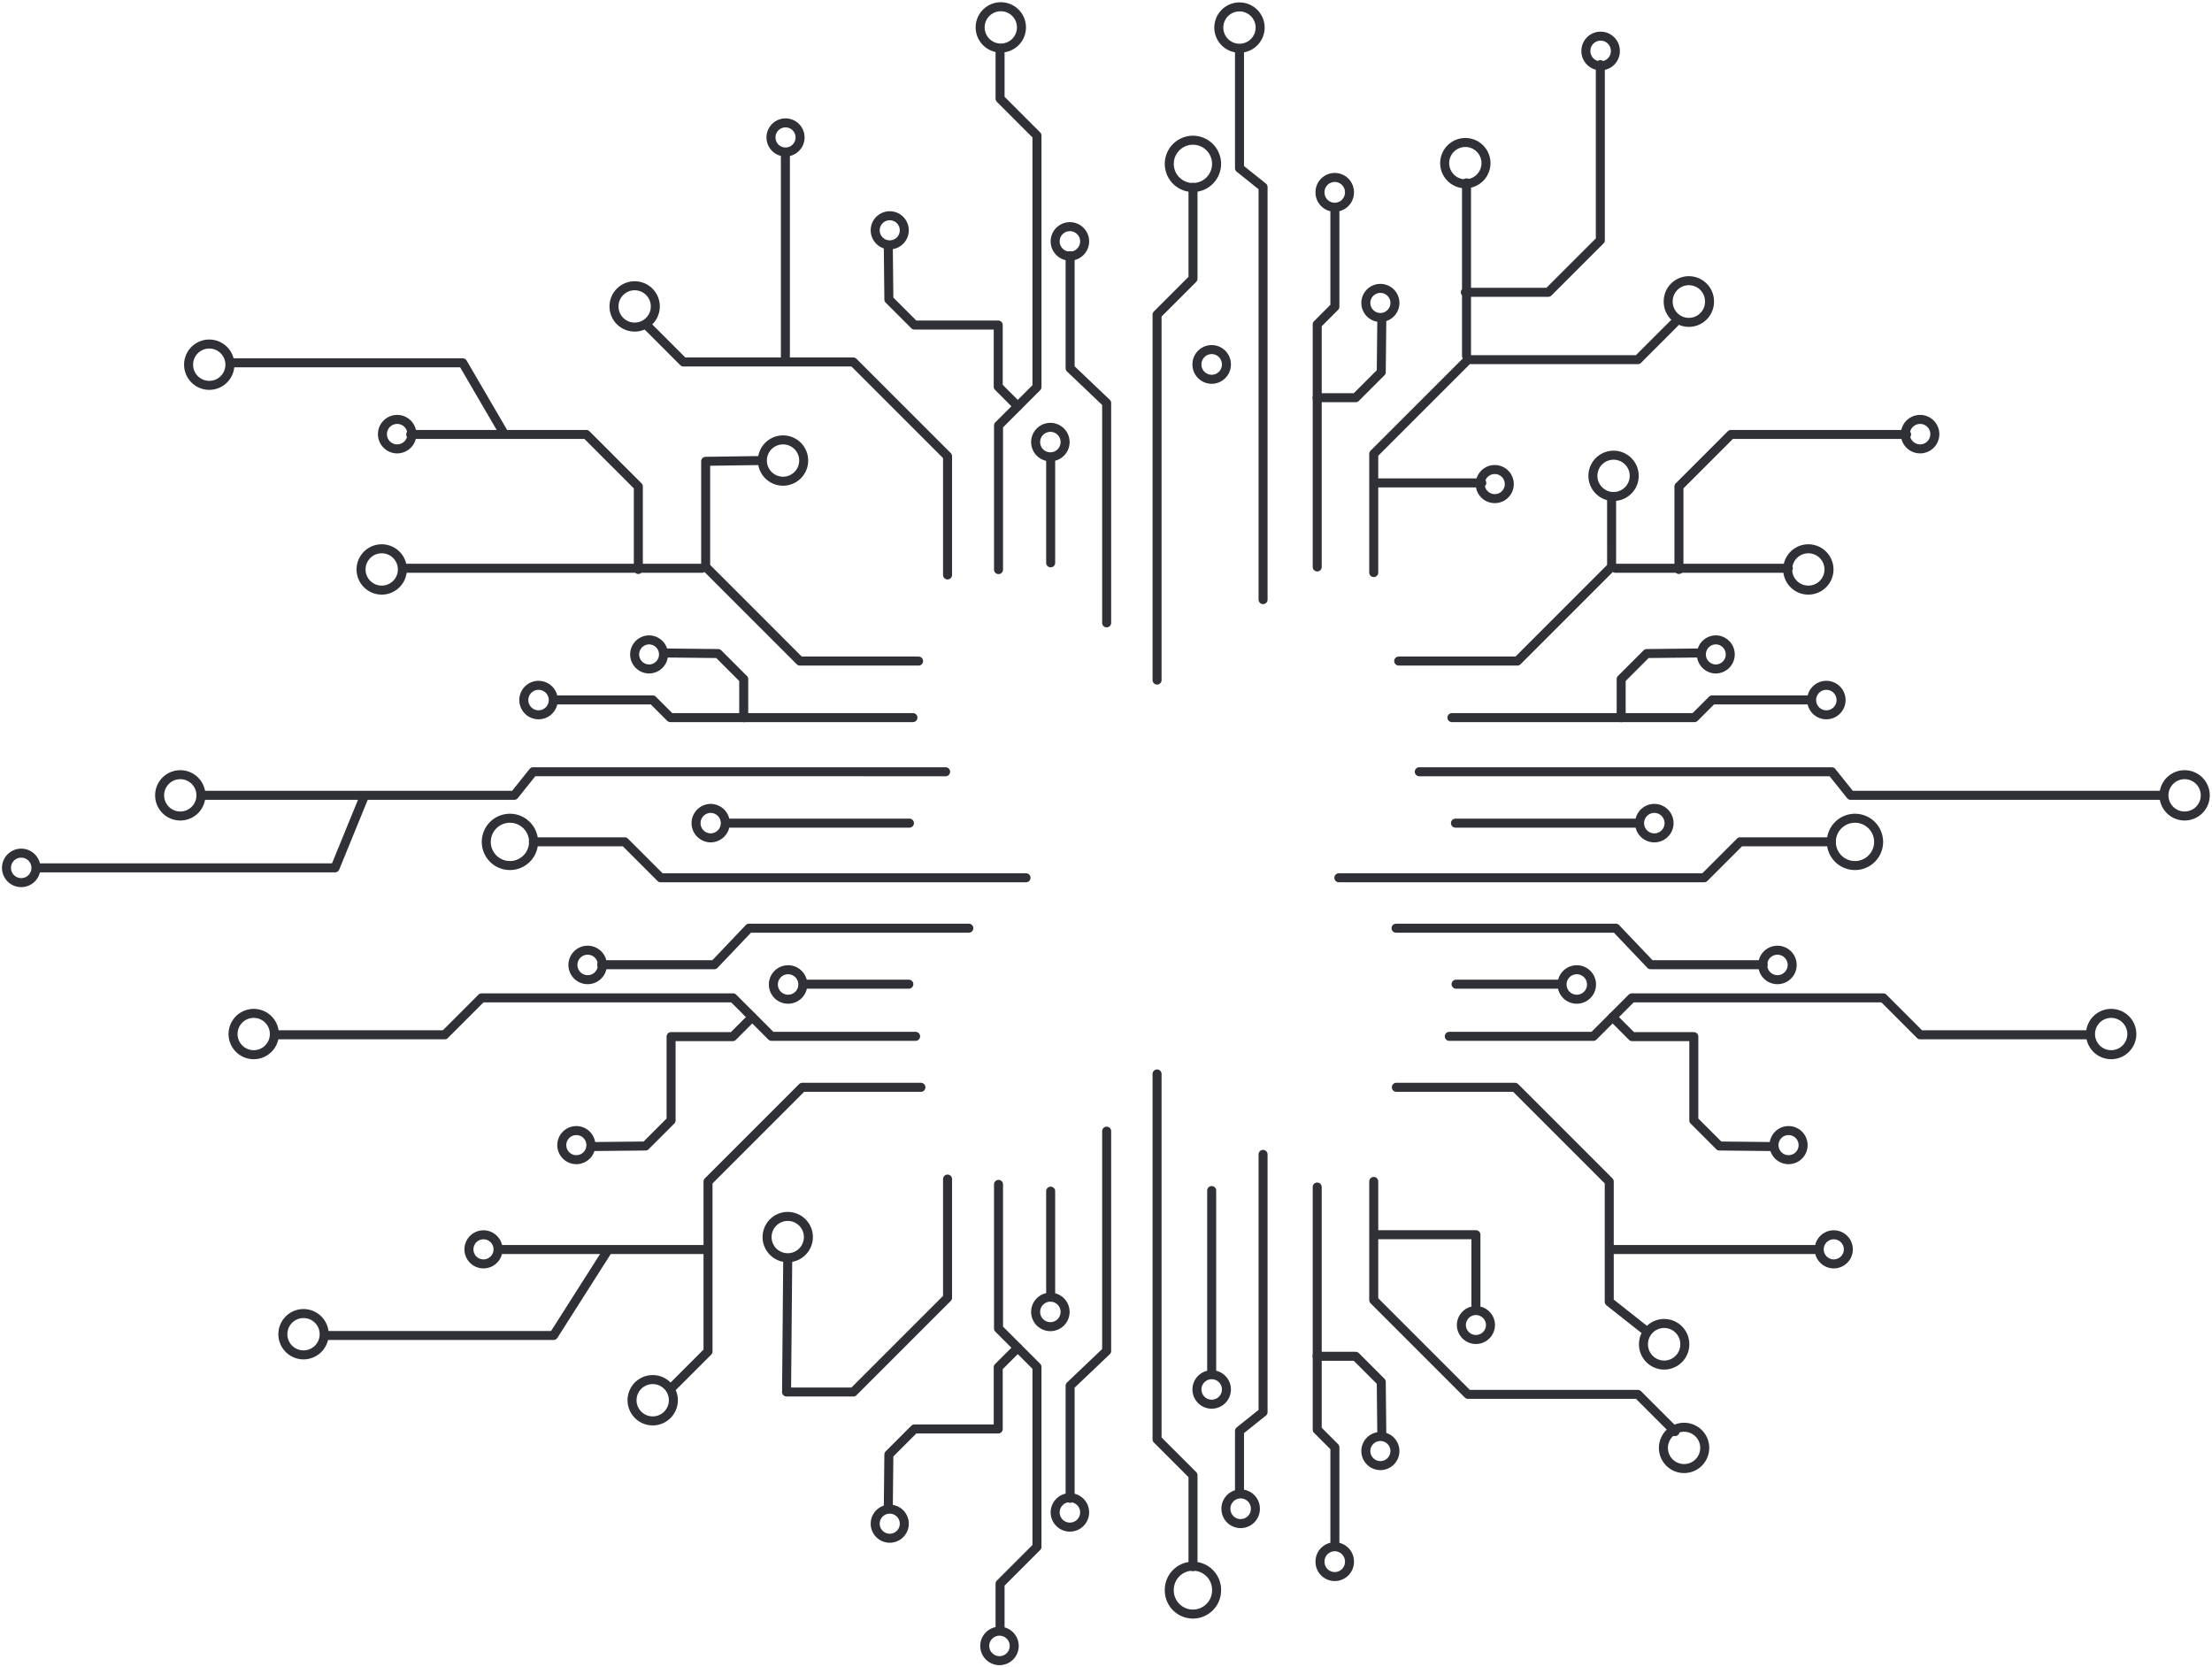 <svg width="682" height="514" xmlns="http://www.w3.org/2000/svg"><g stroke="#303037" stroke-width="2.778" fill="none" fill-rule="evenodd" stroke-linecap="round" stroke-linejoin="round"><path d="M378.126 112.393a4.541 4.541 0 1 1-9.083 0 4.542 4.542 0 1 1 9.083 0Zm11.302 72.473V57.678l-7.268-5.815V15.524m-56.832 58.902a4.542 4.542 0 1 0 9.085 0 4.542 4.542 0 0 0-9.085 0Z"/><path d="M341.202 192.029v-67.773l-11.264-10.72V78.832m45.154-28.31a7.29 7.29 0 1 1-14.58 0 7.29 7.29 0 1 1 14.58 0Z"/><path d="M356.743 209.666V97.013l11.083-11.083V57.768m38.295 117.03v-74.794l5.45-5.451V64.365m4.496-5.016a4.541 4.541 0 1 1-9.082 0 4.542 4.542 0 1 1 9.082 0Zm81.977-43.592a4.541 4.541 0 1 1-9.083 0 4.542 4.542 0 1 1 9.083 0ZM328.39 136.301a4.542 4.542 0 1 1-9.084 0 4.542 4.542 0 1 1 9.084 0Zm-4.452 37.226v-32.706m-16.075 34.791v-44.425l11.853-11.856V41.793L308.34 30.415V16.142m-29.533 54.861a4.483 4.483 0 1 1-8.966.001 4.483 4.483 0 0 1 8.966-.001Zm-32.129-28.629a4.483 4.483 0 1 1-8.967 0 4.483 4.483 0 0 1 8.967 0Z"/><path d="m313.78 125.237-6.008-6.007v-19.014h-25.826l-7.891-7.89-.17-16.149m-71.84 18.296a6.368 6.368 0 1 1-12.736 0 6.368 6.368 0 0 1 12.736 0Zm112.89-86.106a6.367 6.367 0 1 1-12.733 0 6.367 6.367 0 0 1 12.733 0Zm73.584.136a6.368 6.368 0 1 1-12.736 0 6.368 6.368 0 0 1 12.736 0Zm69.639 41.715a6.367 6.367 0 1 1-12.733 0 6.367 6.367 0 0 1 12.733 0Z"/><path d="M292.15 177.256v-36.59l-29.056-29.058h-52.369l-11.477-11.479m221.866-6.727a4.483 4.483 0 1 0 8.966 0 4.483 4.483 0 0 0-8.966 0Zm35.261 55.845a4.483 4.483 0 1 0 8.967 0 4.483 4.483 0 0 0-8.967 0Zm-50.285-26.63h11.884l7.892-7.892.17-16.149m88.303-5.554a6.366 6.366 0 1 0 12.732 0 6.367 6.367 0 1 0-12.732 0Z"/><path d="M423.55 176.53v-36.59l29.054-29.057h52.369l11.479-11.48m-274.303 12.119V48.041m210.005 61.667V56.384m-.363 33.736h25.57l16.05-16.05V19.928M592 129.31a4.542 4.542 0 0 0-4.542 4.542 4.542 4.542 0 1 0 9.084 0A4.542 4.542 0 0 0 592 129.31Zm-26.613 251.394a4.484 4.484 0 1 0 0 8.97 4.484 4.484 0 0 0 0-8.97Zm-52.299 27.342a6.367 6.367 0 0 0-6.366 6.368 6.367 6.367 0 1 0 12.733 0 6.368 6.368 0 0 0-6.367-6.368ZM557.543 169.2a6.368 6.368 0 1 0 .001 12.736 6.368 6.368 0 0 0-.001-12.736ZM430.52 335.229h36.587l29.053 29.057v37.069l11.478 9.068m-10.146-257.347a6.367 6.367 0 1 1 0-12.734 6.367 6.367 0 0 1 0 12.734Zm-66.247 50.737h36.587l29.053-29.058V153.6m-.638 231.635h63.472m-61.659-210.03h53.317"/><path d="M517.646 175.568v-25.573l16.05-16.052h54.133m-307.436 119.84h-55.411m-5.902-4.543a4.542 4.542 0 1 1 .002 9.084 4.542 4.542 0 0 1-.001-9.083Zm72.466-11.302H164.372l-5.813 7.268H62.557m118.561 56.839a4.542 4.542 0 1 0 0-9.083 4.542 4.542 0 0 0 0 9.083ZM6.542 272.12a4.541 4.541 0 0 0 4.54-4.543 4.541 4.541 0 1 0-9.082 0 4.542 4.542 0 0 0 4.542 4.543Z"/><path d="M298.708 286.17h-67.765l-10.719 11.265h-34.7m-28.306-45.159a7.29 7.29 0 0 1 7.29 7.29 7.29 7.29 0 1 1-14.58 0 7.29 7.29 0 0 1 7.29-7.29Z"/><path d="M316.342 270.627H203.704l-11.082-11.084h-28.16m117.017-38.3h-74.787l-5.45-5.45h-30.184m-5.015-4.498a4.542 4.542 0 0 1 4.542 4.543 4.542 4.542 0 1 1-9.084 0 4.542 4.542 0 0 1 4.542-4.543Zm-43.586-81.985a4.542 4.542 0 0 1 4.542 4.542 4.542 4.542 0 1 1-9.084 0 4.542 4.542 0 0 1 4.542-4.542Zm120.53 169.674a4.541 4.541 0 1 1 0 9.084 4.542 4.542 0 1 1 0-9.084Zm37.22 4.451h-32.701m34.787 16.079h-44.42l-11.854-11.857h-77.53l-11.377 11.38H84.885m92.811 29.534a4.484 4.484 0 1 1-.002 8.968 4.484 4.484 0 0 1 .002-8.968Zm-28.626 32.133a4.484 4.484 0 1 1 0 8.97 4.484 4.484 0 0 1 0-8.97Z"/><path d="m231.924 313.596-6.006 6.007h-19.01v25.83l-7.893 7.891-16.146.17m18.294 71.849a6.368 6.368 0 1 1 0 12.735 6.368 6.368 0 0 1 0-12.735ZM78.226 312.439a6.368 6.368 0 1 1-.001 12.736 6.368 6.368 0 0 1 .001-12.736Zm15.277 92.547a6.368 6.368 0 1 1-.001 12.735 6.368 6.368 0 0 1 .001-12.735ZM55.506 238.847a6.368 6.368 0 1 1-.002 12.735 6.368 6.368 0 0 1 .002-12.735Zm62.186-69.647a6.368 6.368 0 1 1-.002 12.736 6.368 6.368 0 0 1 .002-12.736Zm-53.176-63.129a6.368 6.368 0 1 1-.002 12.736 6.368 6.368 0 0 1 .002-12.736Zm176.908 29.554a6.367 6.367 0 1 1 0 12.734 6.367 6.367 0 0 1 0-12.734Z"/><path d="M283.937 335.229H247.35l-29.054 29.057v52.375l-11.477 11.48m-6.727-221.891a4.484 4.484 0 1 0-.002-8.968 4.484 4.484 0 0 0 .002 8.967Zm29.212 15.024v-11.886l-7.892-7.892-16.146-.17m77.946 2.487h-36.587l-29.054-29.058v-32.527l16.6-.235M218.21 385.235h-63.474m61.661-210.03h-91.948m72.361.363v-25.573l-16.049-16.052h-54.133m322.118 119.84h55.411m5.901-4.543a4.541 4.541 0 1 0 .001 9.084 4.541 4.541 0 0 0 0-9.083Zm-72.464-11.302h127.173l5.814 7.268h96m-118.56 56.839a4.54 4.54 0 0 1-4.54-4.542 4.541 4.541 0 1 1 4.54 4.542Z"/><path d="M430.432 286.17h67.764l10.72 11.265h34.699m28.307-45.159a7.29 7.29 0 0 0-7.29 7.29 7.29 7.29 0 1 0 14.58 0 7.29 7.29 0 0 0-7.29-7.29Z"/><path d="M412.797 270.627h112.64l11.081-11.084h28.16m-117.017-38.3h74.786l5.45-5.45h30.184m5.015-4.498a4.541 4.541 0 0 0-4.54 4.543 4.541 4.541 0 1 0 9.082 0 4.542 4.542 0 0 0-4.542-4.543Zm-76.944 87.689a4.541 4.541 0 1 0 .001 9.085 4.541 4.541 0 0 0 0-9.085Zm-37.22 4.451h32.702m-34.788 16.079h44.42l11.855-11.857h77.53l11.378 11.38h52.225m-92.81 29.534a4.484 4.484 0 1 0 .002 8.968 4.484 4.484 0 0 0-.002-8.968Z"/><path d="m497.215 313.596 6.007 6.007h19.011v25.83l7.891 7.891 16.147.17m104.643-41.055a6.368 6.368 0 1 0 .001 12.736 6.368 6.368 0 0 0-.001-12.736Zm22.719-73.592a6.368 6.368 0 1 0 .002 12.735 6.368 6.368 0 0 0-.002-12.735ZM529.048 206.25a4.484 4.484 0 1 1 .002-8.968 4.484 4.484 0 0 1-.002 8.967Zm-29.212 15.024v-11.886l7.891-7.892 16.147-.17m-150.289 165.74v55.417m4.541 5.902a4.54 4.54 0 1 0-9.083 0 4.54 4.54 0 0 0 4.542 4.541 4.54 4.54 0 0 0 4.541-4.541Zm11.302-72.473v79.45l-7.268 5.815v18.76m-56.832 6.415a4.542 4.542 0 1 1 9.083-.001 4.542 4.542 0 0 1-9.083.001Zm-21.709 41.106a4.542 4.542 0 1 1 9.084 0 4.542 4.542 0 1 1-9.084 0Z"/><path d="M341.202 348.749v67.773l-11.264 10.72v34.704m45.154 28.309a7.29 7.29 0 1 0-14.579 0 7.29 7.29 0 1 0 14.579 0Z"/><path d="M356.743 331.113v112.651l11.083 11.083v28.163m38.295-117.03v74.795l5.45 5.45v30.189m4.496 5.015a4.541 4.541 0 1 0-9.082 0 4.542 4.542 0 1 0 9.082 0Zm-29.01-16.231a4.542 4.542 0 1 0-9.083 0 4.54 4.54 0 1 0 9.083 0Zm-58.667-60.722a4.542 4.542 0 1 0-9.084 0 4.542 4.542 0 1 0 9.084 0Zm-4.452-37.224v32.704m-16.075-34.79v44.425l11.853 11.855v55.464l-11.377 11.38v14.27m-29.532-32.785a4.483 4.483 0 1 0-8.966-.001 4.483 4.483 0 0 0 8.966 0Z"/><path d="m313.78 415.54-6.008 6.008v19.012h-25.826l-7.891 7.893-.17 16.148m-24.644-83.197a6.367 6.367 0 1 0-12.734 0 6.367 6.367 0 0 0 12.734 0Z"/><path d="M292.15 363.522v36.591l-29.056 29.057h-20.582l.362-41.237m178.24 59.443a4.483 4.483 0 1 1 8.966-.001 4.483 4.483 0 0 1-8.966 0Zm29.458-38.948a4.485 4.485 0 0 1 8.967 0 4.484 4.484 0 1 1-8.967 0Zm-44.482 9.732h11.884l7.892 7.893.17 16.148m86.828 4.285a6.368 6.368 0 1 1 12.735 0 6.368 6.368 0 0 1-12.735 0Z"/><path d="M423.55 364.247v36.591l29.054 29.057h52.369l11.479 11.479"/><path d="M424.045 380.678h31.01v21.765m-31.192-253.558h33.007M112.306 245.54l-9.01 22.037H11.243m175.88 118.313-16.452 25.856h-70.51m54.842-278.739-12.34-21.155H70.98"/></g></svg>